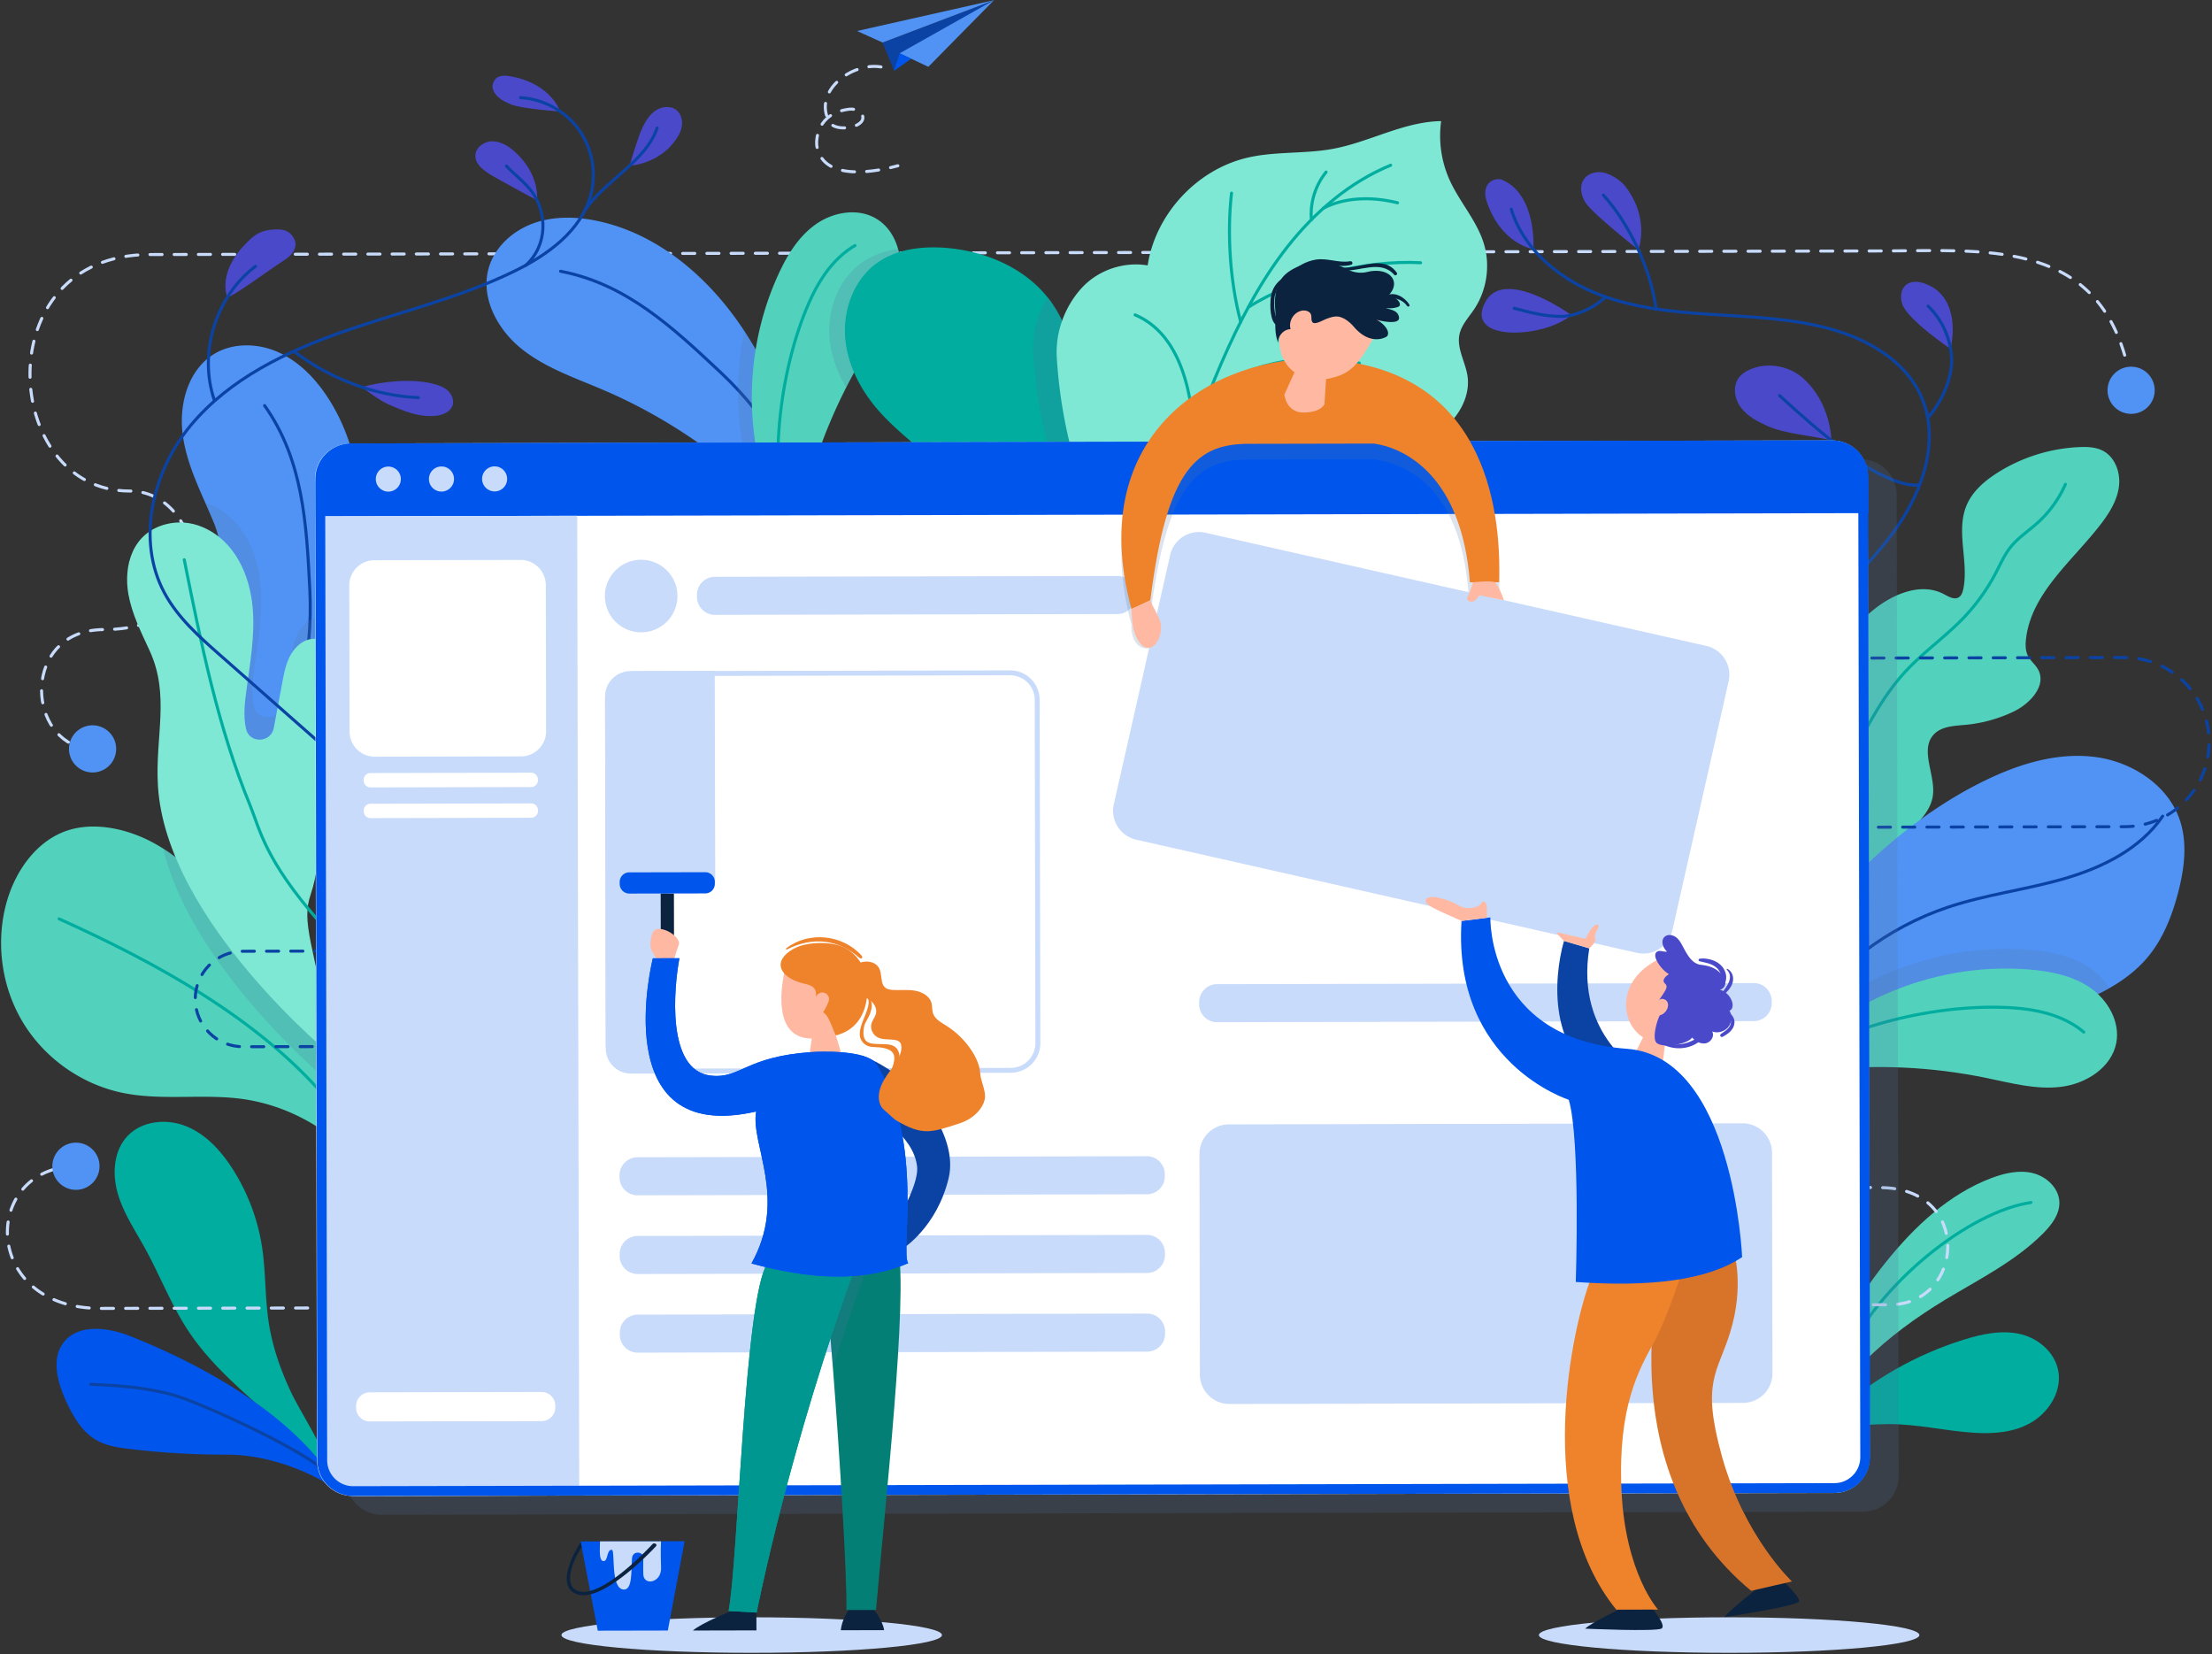 <svg width="729" height="545" fill="none" xmlns="http://www.w3.org/2000/svg"><rect width="100%" height="100%" fill="#333333" stroke="none"/><path d="M247.739 544.614c34.631 0 62.706-2.621 62.706-5.855 0-3.233-28.075-5.854-62.706-5.854s-62.705 2.621-62.705 5.854c0 3.234 28.074 5.855 62.705 5.855ZM569.863 544.614c34.631 0 62.705-2.621 62.705-5.855 0-3.233-28.074-5.854-62.705-5.854s-62.705 2.621-62.705 5.854c0 3.234 28.074 5.855 62.705 5.855Z" fill="#C8DBFB"/><path d="M702.348 126.49a87.611 87.611 0 0 0-.584-3.194" stroke="#C8DBFB" stroke-linecap="round" stroke-linejoin="round"/><path d="M700.222 117.02c-11.178-38.078-46.854-34.397-79.091-34.332-34.703.065-571.907 1.184-571.907 1.184-53.993.114-48.753 78.02-6.49 77.923 24.304-.049 33.551 45.57-8.468 45.651-25.212.048-26.023 31.996-9.07 38.402" stroke="#C8DBFB" stroke-linecap="round" stroke-linejoin="round" stroke-dasharray="3.99 3.99"/><path d="M28.311 246.675c1.023.178 2.11.275 3.245.259" stroke="#C8DBFB" stroke-linecap="round" stroke-linejoin="round"/><path d="M38.176 245.458a7.782 7.782 0 0 1-6.36 8.968 7.784 7.784 0 0 1-8.972-6.357 7.783 7.783 0 0 1 6.36-8.968c4.234-.713 8.258 2.141 8.972 6.357ZM709.989 129.993c-.763 4.217-4.819 7.022-9.037 6.244-4.218-.762-7.025-4.817-6.246-9.033.762-4.217 4.818-7.022 9.037-6.244 4.218.762 7.008 4.801 6.246 9.033ZM117.38 188.731c-1.119 6.309-2.758 12.471-4.753 18.553-4.299 13.119-10.237 25.752-16.24 38.223-3.131 6.519-15.835 21.601-22.649 24.472.795-17.012.86-36.878-1.12-54.052-1.897-16.541 4.057-29.077-2.433-44.418a461.224 461.224 0 0 0-2.547-5.887c-3.228-7.298-6.425-14.628-7.43-22.493-1.298-9.973 1.8-21.342 10.432-26.531 6.213-3.73 14.309-3.535 20.945-.6 6.635 2.935 11.957 8.303 15.996 14.32 11.308 16.8 13.352 38.499 9.799 58.413Z" fill="#5193F4"/><path d="M87.204 133.642c12.704 17.936 13.807 38.824 14.91 60.765 1.103 21.942-4.17 44.175-15.023 63.279" stroke="#0B43A4" stroke-miterlimit="10" stroke-linecap="round" stroke-linejoin="round"/><path d="M86.67 464.437c-8.908-7.865-17.912-15.844-24.499-25.737-5.727-8.611-9.426-18.39-14.423-27.455-3.228-5.854-7.057-11.514-8.923-17.936-1.866-6.422-1.428-14.044 3.147-18.925 4.77-5.109 12.963-5.887 19.437-3.26 6.473 2.627 11.421 8.076 15.185 13.947a66.493 66.493 0 0 1 9.767 25.833c1.265 8.304.94 16.801 2.239 25.104 1.2 7.736 3.812 15.163 7.09 22.25 2.969 6.422 10.513 17.888 12.427 24.472-5.338 2.643-17.651-14.936-21.448-18.293Z" fill="#00AD9F"/><path d="M55.536 382.865c8.468 3.698 11.827 13.801 13.595 22.866 2.012 10.314 1.558 21.488 6.295 30.878 8.923 17.692 20.523 37.818 29.154 43.834" stroke="#00AD9F" stroke-miterlimit="10" stroke-linecap="round" stroke-linejoin="round"/><path d="M42.848 440.241c-7.382-2.919-17.262-4.119-22 2.254-3.958 5.336-1.914 12.909.828 18.958 2.32 5.108 5.257 10.314 10.124 13.087 3.326 1.897 7.236 2.465 11.048 2.919a264.206 264.206 0 0 0 32.026 1.849c12.395-.033 27.418 5.027 37.688 12.763-13.174-24.456-44.843-42.019-69.714-51.83Z" fill="#0056EC"/><path d="M29.885 456.134c9.41.405 18.901 1.054 27.921 3.73 9.232 2.724 44.746 19.022 50.294 25.947" stroke="#0B43A4" stroke-miterlimit="10" stroke-linecap="round" stroke-linejoin="round"/><path d="M123.448 390.033c-9.621-15.049-26.072-25.558-43.772-27.942-13.076-1.751-26.526.681-39.44-2.027-13.563-2.838-25.796-11.579-32.87-23.498-7.073-11.92-8.922-26.807-4.948-40.089 3.034-10.087 9.962-19.655 19.988-22.882 5.468-1.751 11.438-1.508 17.019-.178 5.16 1.232 9.945 3.389 14.358 6.195 10.091 6.389 18.252 16.217 24.385 26.66 5.564 9.487 19.29 24.261 28.635 33.878a521.593 521.593 0 0 0 9.458 9.454c6.392 7.979 3.391 30.942 7.187 40.429Z" fill="#52D2BC"/><path d="M19.47 302.769c31.425 14.174 65.69 32.759 87.982 59.063" stroke="#00AD9F" stroke-miterlimit="10" stroke-linecap="round" stroke-linejoin="round"/><path opacity=".2" d="M110.469 358.296s-46.822-37.947-56.702-78.668c10.09 6.389 18.251 16.217 24.384 26.66 5.565 9.487 19.29 24.261 28.635 33.878 1.103 5.092 2.32 11.076 3.683 18.13ZM112.626 207.284c-4.299 13.119-10.237 25.752-16.24 38.223-3.13 6.519-15.834 21.601-22.648 24.472.795-17.012.86-36.878-1.12-54.052-1.898-16.541 4.056-29.077-2.433-44.418a459.804 459.804 0 0 0-2.547-5.887c.6.195 1.184.405 1.752.649 10.675 4.573 15.607 15.86 16.516 26.823.762 9.049-.876 18.114-2.093 27.115-.568 4.151-1.022 8.4-.13 12.47.016.049.032.082.032.13 1.12 4.849 8.21 4.573 9.118-.34l2.84-15.066c.843-4.508 1.768-9.227 5.467-12.374 1.46-1.248 3.342-2.027 5.256-1.962 3.051.114 4.965 1.898 6.23 4.217Z" fill="#5275A0"/><path d="M110.469 348.793c-7.398-38.612-11.292-44.564-8.031-54.246 4.154-12.341 1.817-24.731 5.727-37.153 3.91-12.406 6.571-25.752 3.423-38.385-.989-3.99-3.017-8.336-7.819-8.514-1.931-.065-3.797.713-5.257 1.962-3.699 3.146-4.624 7.865-5.467 12.373l-2.823 15.066c-.925 4.898-7.999 5.19-9.118.324-.016-.048-.016-.081-.033-.129-.908-4.071-.438-8.32.114-12.471 1.217-9.017 2.855-18.066 2.11-27.131-.91-10.963-5.841-22.25-16.533-26.807-3.78-1.622-8.063-1.978-12.054-.957-11.146 2.854-14.034 13.752-12.395 23.045 1.151 6.551 4.218 12.568 6.992 18.601 6.782 14.741 1.8 28.266 2.742 44.467 2.596 44.742 58.422 89.955 58.422 89.955Z" fill="#7EE8D4"/><path d="M60.727 184.434c5.5 27.471 11.064 55.138 21.74 81.053 3.13 7.589 4.656 17.595 22.778 38.255" stroke="#00AD9F" stroke-miterlimit="10" stroke-linecap="round" stroke-linejoin="round"/><path d="M275.287 191.472c-5.694-6.503-10.951-13.12-16.483-19.493-3.586-4.135-7.285-8.173-11.308-12a114.251 114.251 0 0 0-6.23-5.563c-12.85-10.606-27.191-19.412-42.523-25.963-9.248-3.957-19.014-7.217-26.867-13.525-7.852-6.292-13.498-16.639-10.886-26.353 1.898-7.006 7.853-12.455 14.683-14.952 6.814-2.481 14.374-2.287 21.464-.762 19.793 4.265 36.325 18.487 47.568 35.304.195.292.406.6.601.908 8.241 12.569 14.001 26.548 19.014 40.786 1.606 4.573 3.131 9.179 4.64 13.768 2.271 6.86 9.247 21.05 6.327 27.845Z" fill="#5193F4"/><path d="M184.742 89.386c21.594 4.12 36.876 18.406 52.889 33.456 16.013 15.049 27.63 34.72 33.065 56.013" stroke="#0B43A4" stroke-miterlimit="10" stroke-linecap="round" stroke-linejoin="round"/><path opacity=".2" d="M258.804 171.979c-.179 2.238-.114 4.476.308 6.746-5.403-1.232-9.15-9.616-11.616-18.746-2.418-8.871-3.618-18.472-3.991-22.899a99.056 99.056 0 0 1 1.8-28.007c8.242 12.569 14.002 26.548 19.015 40.786a168.375 168.375 0 0 0-4.413 15.504c-.519 2.221-.925 4.411-1.103 6.616Z" fill="#5275A0"/><path d="M296.265 94.056c-1.834 8.093-6.717 15.082-11.032 22.185a171.43 171.43 0 0 0-6.376 11.466 174.578 174.578 0 0 0-14.375 39.277c-1.054 4.46-1.638 8.839-.795 13.363-10.643-2.432-14.893-32.677-15.607-41.661-1.282-16.185 1.476-32.775 8.144-47.597 2.904-6.503 6.668-12.893 12.46-17.06 5.776-4.168 13.953-5.628 20.069-1.995 3.683 2.189 6.052 5.822 7.203 9.957 1.136 3.86 1.185 8.157.309 12.065Z" fill="#52D2BC"/><path d="M259.631 171.428c-6.619-16.623-2.596-51.797 8.015-73.901 3.196-6.665 7.755-12.909 14.131-16.623" stroke="#00AD9F" stroke-miterlimit="10" stroke-linecap="round" stroke-linejoin="round"/><path opacity=".2" d="M296.265 94.058c-1.834 8.092-6.717 15.081-11.033 22.184a172.33 172.33 0 0 0-6.376 11.466c-2.904-4.898-4.899-10.298-5.451-15.941-.892-9.423 2.71-19.51 10.367-25.056 3.586-2.578 7.788-4.054 12.184-4.719 1.136 3.86 1.185 8.157.309 12.066Z" fill="#5275A0"/><path d="M357.672 164.455a34.275 34.275 0 0 1-2.758 8.951c-4.721 10.217-14.634 18.974-29.479 26.11 0 0-.827-16.152-1.006-20.482-.73-18.52-20.831-28.753-33.551-42.262-6.473-6.892-11.389-15.584-12.297-25.007-.893-9.422 2.709-19.509 10.367-25.055 6.424-4.638 14.828-5.643 22.745-5.043 12.752 1.021 25.618 6.357 33.551 16.314.341.373.633.778.925 1.168 4.851 6.632 7.35 14.708 9.183 22.752 3.18 13.93 4.607 28.428 2.32 42.554Z" fill="#00AD9F"/><path d="M294.431 96.635c13.92 7.2 27.857 15.893 35.952 29.288 11.308 18.698 8.842 43.024.13 63.052" stroke="#00AD9F" stroke-miterlimit="10" stroke-linecap="round" stroke-linejoin="round"/><path d="M590.484 283.893c8.874-14.595 4.332-33.375 7.43-50.159 2.369-12.909 9.556-24.877 19.842-33.051 6.457-5.124 15.526-8.789 22.811-4.946 1.574.827 3.456 2.011 4.981 1.07.908-.551 1.265-1.686 1.492-2.724 1.85-9.065-2.514-18.974 1.055-27.52 1.914-4.606 5.889-8.044 10.091-10.72 8.112-5.173 17.603-8.141 27.207-8.53 2.548-.097 5.208 0 7.496 1.135 4.121 2.06 6.003 7.201 5.451 11.774-.552 4.573-3.083 8.676-5.873 12.341-9.312 12.179-22.957 22.688-24.758 37.899-.227 1.914-.227 3.957.649 5.676.86 1.67 2.45 2.854 3.342 4.492 2.872 5.271-2.676 11.255-8.079 13.833a46.824 46.824 0 0 1-15.77 4.363c-3.764.357-7.998.438-10.561 3.211-4.721 5.124.697 13.314-.292 20.206-.617 4.298-3.732 7.768-6.879 10.784a124.377 124.377 0 0 1-18.982 14.969c-5.516 3.535-11.341 6.649-16.224 10.995-4.883 4.346-8.826 10.233-9.15 16.768" fill="#52D2BC"/><path d="M602.165 269.687c1.444-7.071 4.737-13.623 7.998-20.061 5.095-10.071 10.286-20.287 17.976-28.542 5.841-6.276 12.963-11.238 18.901-17.417a64.978 64.978 0 0 0 10.675-14.822c1.542-2.935 2.872-6.017 4.933-8.595 2.466-3.065 5.824-5.255 8.76-7.882a37.393 37.393 0 0 0 9.28-12.795" stroke="#00AD9F" stroke-miterlimit="10" stroke-linecap="round" stroke-linejoin="round"/><path d="M717.857 294.012c-1.995 7.687-4.964 15.293-10.058 21.39-3.521 4.201-7.901 7.525-12.687 10.233-2.467 1.411-5.062 2.644-7.674 3.746a92.15 92.15 0 0 1-32.075 7.104c-16.029.6-32.512-2.936-47.893 1.637-7.057 2.092-13.563 5.903-18.9 10.947a45.967 45.967 0 0 0-8.486 10.719l2.093-13.298c3.878-14.303 7.836-28.866 15.754-41.402 5.11-8.124 11.746-15.195 18.803-21.698 11.276-10.411 23.784-19.574 37.591-26.272 11.162-5.416 23.557-9.227 35.887-7.719 12.314 1.492 24.417 9.276 28.262 21.066 2.466 7.573 1.395 15.844-.617 23.547Z" fill="#5193F4"/><path d="M592.658 336.371c11.778-17.417 29.414-30.812 49.369-37.461 12.427-4.152 25.585-5.725 38.175-9.358 12.589-3.632 25.163-9.795 32.545-20.628" stroke="#0B43A4" stroke-miterlimit="10" stroke-linecap="round" stroke-linejoin="round"/><path d="M600.413 464.112c.698-17.887 9.945-34.396 21.189-48.343 9.361-11.627 20.669-22.266 34.638-27.568 4.38-1.655 9.182-2.774 13.725-1.655 4.543 1.119 8.663 4.995 8.745 9.682.064 3.941-2.58 7.395-5.371 10.184-9.182 9.195-21.042 15.082-32.171 21.796-19.112 11.546-37.283 26.953-44.859 47.954" fill="#52D2BC"/><path d="M607.487 448.463c11.681-26.045 41.922-49.332 61.861-52.235" stroke="#00AD9F" stroke-miterlimit="10" stroke-linecap="round" stroke-linejoin="round"/><path d="M593.112 478.335c-.162-3 9.621-10.833 11.828-12.828 12.216-11.076 26.72-19.217 42.052-24.017 6.197-1.946 12.8-3.357 18.998-1.865 6.214 1.492 11.908 6.584 12.508 13.265.585 6.487-3.763 12.844-9.328 15.974-5.565 3.146-12.055 3.616-18.252 3.26-9.572-.552-18.982-2.936-28.586-2.871-9.621.081-23.119 1.054-29.22 9.082Z" fill="#00AD9F"/><path d="M603.074 469.237c19.647-10.638 49.353-17.563 70.93-14.952" stroke="#00AD9F" stroke-miterlimit="10" stroke-linecap="round" stroke-linejoin="round"/><path opacity=".2" d="M357.672 164.454a34.27 34.27 0 0 1-2.758 8.952c-6.896-14.611-12.963-33.683-14.423-57.1-.39-6.341 1.379-12.86 4.753-18.325.341.373.633.778.925 1.168 4.851 6.632 7.349 14.708 9.183 22.752 3.179 13.93 4.607 28.428 2.32 42.553Z" fill="#5275A0"/><path d="M425.633 163.627c14.667-5.205 29.917-9.357 43.253-17.401 4.04-2.432 7.917-5.254 10.789-8.984 2.855-3.73 4.624-8.497 3.991-13.168-.649-4.735-3.683-9.276-2.661-13.963.682-3.081 2.986-5.481 4.754-8.108 4.202-6.211 5.451-14.336 3.326-21.537-2.304-7.719-8.096-13.914-11.389-21.26a35.505 35.505 0 0 1-2.742-19.298c-12.314.162-23.541 6.892-35.644 9.13-9.264 1.719-18.885.778-28.067 2.887-16.727 3.843-30.42 18.568-33.016 35.531-7.755-1.33-16.11 1.46-21.513 7.2-5.727 6.098-8.955 14.774-8.436 23.126 3.78 60.7 38.548 92.356 38.548 92.356s33.21-44.516 38.807-46.511Z" fill="#7EE8D4"/><path d="M392.813 163.206c-1.525-14.969 3.715-29.775 9.718-43.575 5.856-13.444 12.606-26.629 21.658-38.175 9.053-11.547 20.556-21.44 34.135-27.018" stroke="#00AD9F" stroke-miterlimit="10" stroke-linecap="round" stroke-linejoin="round"/><path d="M405.873 63.633c-1.542 13.347-.455 29.434 3.017 42.408M411.389 101.257c15.25-9.78 38.71-15.715 56.799-14.677M374.09 103.754c18.366 7.736 19.112 34.721 19.615 42.391M398.702 128.988c14.05-10.071 34.346-13.103 49.288-9.341M437.039 56.692c-4.218 5.206-5.273 11.4-4.851 15.698M436.179 68.58c6.474-3.309 15.137-4.071 24.401-1.752" stroke="#00AD9F" stroke-miterlimit="10" stroke-linecap="round" stroke-linejoin="round"/><path d="M74.94 97.948c1.719-.097 13.497-8.805 18.024-11.74 1.282-.828 2.563-1.687 3.456-2.92.892-1.232 1.314-2.919.665-4.297-.811-1.703-2.142-3.406-5.5-3.406-5.857.016-7.901 1.946-10.757 4.882-9.426 9.746-5.889 17.481-5.889 17.481ZM127.716 133.091c5.126 2.303 10.594 4.589 16.175 3.876 2.157-.276 4.526-1.265 5.24-3.309.617-1.751-.227-3.778-1.622-5.011-1.396-1.232-3.229-1.832-5.046-2.27-6.814-1.67-16.402-.746-23.151 1.168-.017 0 5.337 4.167 8.404 5.546ZM161.461 57.422c-2.288-1.443-4.819-3.373-4.803-6.081 0-2.709 2.823-4.768 5.533-4.784 2.709-.016 5.224 1.46 7.268 3.26 8.615 7.573 7.544 16.2 7.544 16.2s-12.995-6.99-15.542-8.595ZM168.259 34.345c-2.012-.86-4.073-1.897-5.257-3.746-.568-.892-.892-2.027-.551-3.032.584-1.67 1.638-3.179 5.873-2.417 13.384 2.433 16.305 11.596 16.305 11.596s-12.817-.876-16.37-2.4ZM207.472 54.617c5.37-.47 10.918-3.13 14.293-7.33 1.282-1.59 2.45-3.325 2.872-5.32.421-1.994-.033-4.265-1.574-5.595-1.882-1.621-4.867-1.362-6.928 0-2.076 1.363-3.407 3.6-4.478 5.822-1.427 2.984-4.185 12.423-4.185 12.423Z" fill="#4A49CA"/><path d="m111.605 250.291-39.002-34.364c-6.928-6.097-14.001-12.39-18.382-20.514-9.426-17.466-3.99-40.154 8.745-55.381 12.735-15.228 31.393-24.212 50.148-30.748 18.738-6.535 38.256-11.125 56.118-19.785 11.211-5.432 22.47-13.508 25.553-25.574 1.849-7.249.292-15.309-4.121-21.341-4.413-6.05-11.617-9.974-19.096-10.412" stroke="#0B43A4" stroke-miterlimit="10" stroke-linecap="round" stroke-linejoin="round"/><path d="M216.557 42.162c-3.553 10.898-17.392 17.53-23.703 26.985M166.879 54.698c2.726 2.87 5.987 5.254 8.372 8.416 5.029 6.698 5.435 17.58-1.996 24.326M96.874 115.739c11.47 8.838 26.542 14.725 41.013 15.276M70.623 131.826c-5.289-15.569.47-34.218 13.612-44.094" stroke="#0B43A4" stroke-miterlimit="10" stroke-linecap="round" stroke-linejoin="round"/><path d="M489.864 66.05c-.617-1.93-.584-4.298.827-5.741 1.136-1.135 3.018-1.654 4.494-1.006 11.406 5.011 10.173 22.802 10.173 22.802s-10.805-1.557-15.494-16.055ZM489.588 99.376c-7.382 13.33 18.836 12.308 28.294 4.459 0 0-21.934-15.941-28.294-4.46ZM522.75 67.071c-1.785-2.432-2.418-6.065-.471-8.384 1.444-1.719 3.959-2.254 6.165-1.832 2.207.421 5.516 2.465 6.928 4.216 8.631 10.736 4.575 21.228 4.575 21.228s-14.293-11.238-17.197-15.228ZM626.874 100.073c-.633-2.076-.487-4.606 1.119-6.065 1.022-.925 2.466-1.249 3.829-1.152 1.363.098 2.677.6 3.926 1.168 2.677 1.216 4.754 3.357 6.036 6 3.244 6.682 1.038 14.936 1.038 14.936s-14.358-9.714-15.948-14.887ZM594.118 124.528c-4.64-4.07-11.729-5.27-17.391-2.789-1.444.632-2.807 1.524-3.716 2.789-2.076 2.871-1.346 7.055.811 9.86 2.142 2.806 5.403 4.508 8.632 5.968 5.84 2.643 14.893 3.179 21.107 4.768-.016-.016-.033-12.341-9.443-20.596Z" fill="#4A49CA"/><path d="M498.041 68.92c3.861 12.617 14.779 22.153 26.931 27.293 12.152 5.157 25.536 6.52 38.726 7.363 13.174.859 26.51 1.281 39.246 4.735 12.411 3.373 24.79 10.379 30.111 22.088 6.49 14.255.747 31.282-8.371 44.029-9.102 12.73-21.367 22.996-30.177 35.937-4.039 5.935-7.43 12.909-6.603 20.044 1.087 9.519 9.118 16.525 16.565 22.558" stroke="#0B43A4" stroke-miterlimit="10" stroke-linecap="round" stroke-linejoin="round"/><path d="M528.412 64.282c8.728 9.65 15.704 24.747 17.408 37.656M499.046 101.581c4.997 1.33 10.059 2.66 15.218 2.676 5.16.016 11.146-2.854 14.861-6.438M635.424 100.851c4.672 4.509 7.528 10.882 7.771 17.369.243 6.503-3.358 14.368-7.69 19.217M586.477 130.334c9.345 8.595 17.473 15.552 27.856 22.85 4.737 3.34 14.147 7.605 18.333 6.503" stroke="#0B43A4" stroke-miterlimit="10" stroke-linecap="round" stroke-linejoin="round"/><path opacity=".2" d="M695.11 325.635c-2.466 1.411-5.062 2.644-7.674 3.746a92.15 92.15 0 0 1-32.074 7.104c-16.03.6-32.513-2.936-47.893 1.637-7.057 2.092-13.563 5.903-18.901 10.947-.535.259-1.071.551-1.606.859-1.282-10.849 25.78-24.99 34.005-28.671 14.845-6.649 31.393-9.601 47.617-8.303 7.106.567 14.391 1.962 20.247 6 2.515 1.735 4.722 4.054 6.279 6.681Z" fill="#5275A0"/><path d="M668.569 319.441c7.107.567 14.391 1.962 20.248 6 5.857 4.038 9.994 11.254 8.631 18.244-1.59 8.141-10.01 13.444-18.252 14.433-8.242 1.006-16.467-1.265-24.595-2.935-17.992-3.698-36.553-4.557-54.804-2.498-4.559.503-8.875 1.411-12.85 3.746-1.281-10.849 25.796-24.99 34.022-28.671 14.845-6.665 31.393-9.617 47.6-8.319Z" fill="#52D2BC"/><path d="M593.988 349.588c13.434-11.806 47.942-19.817 72.342-17.239 7.35.779 14.764 2.968 20.41 7.736" stroke="#00AD9F" stroke-miterlimit="10" stroke-linecap="round" stroke-linejoin="round"/><path d="m568.89 216.933 131.235-.276c15.396-.033 27.905 12.422 27.937 27.812.033 15.39-12.427 27.893-27.824 27.926l-89.766.178M171.828 313.245l-91.779.195c-8.696.016-15.72 7.071-15.704 15.763.016 8.692 7.073 15.714 15.77 15.698l26.752-.049" stroke="#0B43A4" stroke-miterlimit="10" stroke-linecap="round" stroke-linejoin="round" stroke-dasharray="4 4"/><path d="M25.342 384.276c-31.441.065-32.09 46.948 7.901 46.851 40.008-.081 564.801-1.168 589.543-1.216 24.741-.049 27.353-38.645-3.229-38.58-60.888.129-62.9-28.899-29.106-28.964" stroke="#C8DBFB" stroke-miterlimit="10" stroke-linecap="round" stroke-linejoin="round" stroke-dasharray="4 4"/><path d="M32.692 382.979a7.783 7.783 0 0 1-6.36 8.968 7.786 7.786 0 0 1-8.972-6.357 7.782 7.782 0 0 1 6.36-8.968c4.235-.714 8.258 2.124 8.972 6.357Z" fill="#5193F4"/><path d="M605.54 362.578a7.784 7.784 0 0 1-6.36 8.968 7.786 7.786 0 0 1-8.972-6.357 7.781 7.781 0 0 1 6.36-8.968c4.234-.714 8.241 2.14 8.972 6.357Z" fill="#0B43A4"/><path opacity=".2" d="m613.992 498.12-488.159 1.005c-6.506.016-11.811-5.254-11.811-11.757l-.665-323.254c-.016-6.503 5.256-11.806 11.762-11.806l488.16-1.006c6.505-.016 11.811 5.255 11.811 11.758l.665 323.254c.016 6.503-5.241 11.789-11.763 11.806Z" fill="#5275A0"/><path d="m604.437 491.939-488.16 1.006c-6.505.016-11.811-5.255-11.811-11.758l-.665-323.254c-.016-6.503 5.257-11.806 11.763-11.806l488.159-1.005c6.506-.016 11.811 5.254 11.811 11.757l.665 323.254c.016 6.503-5.256 11.79-11.762 11.806Z" fill="#fff"/><path d="m602.928 145.108-486.066 1.005c-7.09.016-12.817 5.773-12.817 12.86l.016 11.157 511.749-1.054-.016-11.157c-.016-7.087-5.776-12.828-12.866-12.811Z" fill="#0056EC"/><path d="m117.446 492.946 73.445-.146-.665-322.848-86.279.178.633 310.037c.016 7.071 5.776 12.796 12.866 12.779Z" fill="#C8DBFB"/><path d="M603.869 148.351c4.705 0 8.534 3.827 8.55 8.53l.665 323.254a8.473 8.473 0 0 1-2.498 6.049 8.429 8.429 0 0 1-6.035 2.514l-488.176 1.005c-4.705 0-8.534-3.827-8.55-8.53l-.665-323.254c0-2.287.876-4.427 2.498-6.049a8.43 8.43 0 0 1 6.036-2.514l488.143-1.005h.032Zm0-3.243h-.032l-488.16 1.005c-6.505.016-11.778 5.303-11.762 11.806l.665 323.254c.016 6.503 5.289 11.757 11.795 11.757h.032l488.16-1.005c6.506-.016 11.778-5.303 11.762-11.806l-.665-323.254c-.016-6.503-5.289-11.757-11.795-11.757Z" fill="#0056EC"/><path d="m178.496 468.264-56.605.114a4.514 4.514 0 0 1-4.527-4.509v-.567a4.514 4.514 0 0 1 4.51-4.525l56.605-.113c2.499 0 4.527 2.01 4.527 4.508v.568c.016 2.497-2.012 4.524-4.51 4.524ZM171.698 249.237l-48.185.097c-4.575.017-8.29-3.697-8.306-8.27l-.098-48.165c-.016-4.573 3.699-8.287 8.275-8.303l48.184-.097c4.576-.017 8.291 3.697 8.307 8.27l.097 48.165c0 4.589-3.699 8.303-8.274 8.303Z" fill="#fff"/><path d="m377.984 393.52-167.884.34a5.915 5.915 0 0 1-5.922-5.886v-.73a5.915 5.915 0 0 1 5.889-5.919l167.885-.341a5.916 5.916 0 0 1 5.922 5.887v.73c0 3.276-2.629 5.919-5.89 5.919ZM368.282 202.321l-132.662.276a5.915 5.915 0 0 1-5.922-5.887v-.73a5.915 5.915 0 0 1 5.889-5.919l132.663-.276a5.917 5.917 0 0 1 5.922 5.887v.73c0 3.276-2.629 5.919-5.89 5.919ZM578.008 336.452l-176.889.373a5.915 5.915 0 0 1-5.921-5.887v-.729a5.916 5.916 0 0 1 5.889-5.92l176.889-.356a5.914 5.914 0 0 1 5.921 5.886v.73c0 3.244-2.628 5.887-5.889 5.903ZM378.033 419.451l-167.884.34a5.915 5.915 0 0 1-5.922-5.886v-.73a5.915 5.915 0 0 1 5.889-5.919l167.885-.341a5.915 5.915 0 0 1 5.921 5.887v.73c.017 3.259-2.628 5.903-5.889 5.919ZM378.081 445.366l-167.884.34a5.916 5.916 0 0 1-5.922-5.887v-.729a5.917 5.917 0 0 1 5.89-5.92l167.884-.34a5.916 5.916 0 0 1 5.922 5.887v.729a5.896 5.896 0 0 1-5.89 5.92ZM574.406 462.264l-169.198.357c-5.387.016-9.767-4.347-9.767-9.731l-.146-72.636c-.016-5.384 4.348-9.762 9.734-9.762l169.199-.357c5.386-.016 9.766 4.346 9.766 9.73l.146 72.636c.017 5.384-4.347 9.763-9.734 9.763ZM132.112 157.854a4.13 4.13 0 0 1-4.121 4.135c-2.271 0-4.137-1.848-4.137-4.119a4.13 4.13 0 0 1 4.121-4.135c2.271 0 4.137 1.849 4.137 4.119ZM145.496 161.973a4.137 4.137 0 0 0 4.138-4.135 4.137 4.137 0 0 0-4.138-4.135 4.136 4.136 0 0 0-4.137 4.135 4.136 4.136 0 0 0 4.137 4.135ZM167.139 157.789a4.13 4.13 0 0 1-4.121 4.136c-2.271 0-4.137-1.849-4.137-4.12a4.13 4.13 0 0 1 4.121-4.135c2.272-.016 4.121 1.833 4.137 4.119ZM223.205 197.593c.659-6.568-4.134-12.425-10.705-13.084-6.57-.658-12.431 4.133-13.089 10.701-.659 6.568 4.134 12.426 10.705 13.084 6.571.658 12.431-4.133 13.089-10.701Z" fill="#C8DBFB"/><path d="m175.056 259.34-52.97.114a2.24 2.24 0 0 1-2.239-2.222v-.276a2.24 2.24 0 0 1 2.222-2.238l52.971-.113a2.24 2.24 0 0 1 2.239 2.222v.275a2.23 2.23 0 0 1-2.223 2.238ZM175.073 269.46l-52.971.113a2.24 2.24 0 0 1-2.239-2.222v-.275c0-1.233.989-2.222 2.222-2.238l52.971-.114a2.24 2.24 0 0 1 2.239 2.222v.276a2.24 2.24 0 0 1-2.222 2.238Z" fill="#fff"/><path d="m235.717 290.834-14.974.146.113 62.727-12.93.033c-4.559.016-8.258-3.682-8.274-8.239l-.244-116a8.324 8.324 0 0 1 8.323-8.352l27.824-.065.162 69.75Z" fill="#C8DBFB"/><path d="M332.882 220.89v1.621c4.478 0 8.128 3.633 8.128 8.109l.227 113.097a8.133 8.133 0 0 1-2.369 5.757c-1.525 1.541-3.569 2.384-5.743 2.401l-123.739.259c-4.478 0-8.128-3.633-8.128-8.109l-.227-113.097c0-2.173.843-4.216 2.368-5.757 1.525-1.541 3.57-2.384 5.744-2.4l123.723-.26.016-1.621Zm0 0h-.016l-123.723.259c-5.387.016-9.751 4.379-9.735 9.763l.227 113.097c.017 5.384 4.381 9.73 9.751 9.73h.016l123.723-.259c5.387-.016 9.751-4.379 9.735-9.763l-.228-113.097c0-5.384-4.364-9.747-9.75-9.73ZM539.476 313.959l-165.028-37.283c-5.257-1.184-8.55-6.405-7.366-11.66l18.56-82.107c1.184-5.254 6.408-8.546 11.665-7.362l165.029 37.283c5.256 1.184 8.55 6.406 7.365 11.66l-18.56 82.107c-1.184 5.254-6.408 8.562-11.665 7.362Z" fill="#C8DBFB"/><path d="m220.094 537.267-23.087.049-5.662-29.401 34.281-.065-5.532 29.417Z" fill="#0056EC"/><path d="M197.738 507.898c0 2.401-.455 6.422 1.151 6.487 1.607.065.941-3.827 2.758-3.713 1.169.064-.535 12.779 3.862 13.087 3.017.211 2.466-6.228 2.774-10.266.211-2.724 3.699-2.189 3.732-.389.032 2.027-.098 3.373 0 5.676.162 3.844 6.067 2.822 5.856-2.303-.211-5.124-.016-8.595-.016-8.595l-20.117.016Z" fill="#C8DBFB"/><path d="M192.221 525.656a6.29 6.29 0 0 1-1.363-.146c-1.703-.373-2.887-1.265-3.553-2.66-2.352-4.995 3.845-14.336 4.089-14.757l.324 1.686c-.048.098-5.451 8.125-3.326 12.617.503 1.07 1.396 1.735 2.742 2.027a5.45 5.45 0 0 0 1.152.114c8.323-.016 22.535-15.504 22.697-15.682.584-.697 1.671-.032 1.282.551-.665.746-15.104 16.234-24.044 16.25Z" fill="#0C2340"/><path opacity=".2" d="M434.865 123.523c-32.821-1.249-78.004 23.012-61.975 82.334-.341 5.011 2.661 8.595 5.857 7.622 3.196-.973.373-10.493.373-10.493 5.468-44.11 15.689-51.732 33.032-51.57l40.706-.081c10.058 1.476 28.343 8.514 31.084 43.818l10.14 1.865c.795-25.509-5.37-71.436-59.217-73.495Z" fill="#5275A0"/><path d="M434.865 118.35c-32.821-1.249-78.004 23.011-61.975 82.333l6.23-2.87c5.468-44.11 15.689-51.732 33.032-51.57l40.706-.081c10.058 1.475 28.829 10.411 31.571 45.715l9.637-.016c.811-25.525-5.354-71.452-59.201-73.511Z" fill="#EF832B"/><path d="m428.149 119.323-4.867 10.703s.584 6.032 6.506 5.903c5.921-.13 6.716-2.854 6.716-2.854l.779-12.293-9.134-1.459Z" fill="#FFB9A3"/><path d="M453.215 110.387c-5.549 9.811-8.015 12.876-15.283 14.352-9.41 1.914-19.956-4.427-15.056-20.06 3.991-12.747 10.059-10.785 15.98-10.298 5.922.47 20.361 5.4 14.359 16.006Z" fill="#FFB9A3"/><path d="M431.118 102.635c-1.477-.762-3.375-.113-4.527 1.087-1.184 1.248-1.752 3.097-1.249 4.735-2.271.033-4.267 2.254-4.056 4.525-1.557-3.617-.714-7.395-1.022-11.109-.308-3.714.097-7.736 2.498-10.574.99-1.167 2.256-2.059 3.602-2.773 5.111-2.724 11.552-2.805 16.743-.243 1.071.535 3.764 2.222 7.528 1.314 7.171-1.735 11.357 3.113 7.057 7.654 1.379.503 2.904 1.12 3.521 2.449.162.341.243.762.032 1.07-.146.211-.405.325-.665.406a7.865 7.865 0 0 1-3.78.292c.487.405 3.148.567 3.942 2.124 2.142 4.119-6.327 2.043-7.625 1.622 1.477.275 5.338 3.357 4.105 5.481-.243.422-5.468 3.454-10.951-2.919-1.282-1.476-2.872-2.854-4.754-3.357-1.476-.389-3.034.146-4.478.697-1.054.39-3.731 2.028-4.494 1.055-.795-1.038.292-2.676-1.427-3.536Z" fill="#0C2340"/><path d="M485.484 191.861c-1.461 5.011-2.921 5.498-1.169 6.293 1.769.794 3.197-2.011 3.197-2.011l8.144 1.621s-1.833-5.286-3.115-5.919c-1.282-.632-7.057.016-7.057.016ZM379.12 197.813c1.071 2.643 1.363 2.66 2.839 5.838 2.839 6.065-3.796 15.65-7.917 5.19-1.136-2.871-1.152-8.141-1.152-8.141l6.23-2.887Z" fill="#FFB9A3"/><path d="M442.718 89.143c5.564.308 12.411-3.617 16.775 1.41.406.47 1.217-.145.86-.664-4.17-5.984-11.909-1.525-17.619-1.687-.617 0-.601.908-.016.94ZM444.957 86.078c-3.797.665-7.463-1.136-11.276-.536-3.099.487-5.857 2.076-8.193 4.103-.6.52.179 1.541.86 1.103 3.277-2.157 6.425-4.022 10.513-3.714 2.969.211 5.484 1.103 8.436.211.747-.227.422-1.297-.34-1.167ZM423.314 91.267c-2.677 1.67-4.218 3.892-4.543 7.087-.227 2.303-.292 7.573 2.028 8.871.552.308 1.136-.422.682-.892-1.493-1.509-1.623-5.579-1.509-7.493.162-2.935 1.395-5.173 3.731-6.924.373-.276.033-.909-.389-.649ZM464.474 100.397c-1.379-2.384-4.9-4.492-7.609-2.984-.422.243-.227.892.243.892 1.185.016 2.271-.13 3.423.227 1.314.406 2.418 1.168 3.196 2.287.325.454 1.023.065.747-.422Z" fill="#0C2340"/><path d="M283.935 347.788c17.213 6.324 32.155 26.044 28.716 40.396-3.878 16.201-15.056 23.191-15.056 23.191l-3.521-6.503s8.94-13.963 8.161-20.563c-1.249-10.558-14.585-17.628-14.585-17.628l-3.715-18.893Z" fill="#0B43A4"/><path d="M241.574 530.586s-10.561 4.265-13.206 6.681l20.929-.048-.016-6.649-7.707.016ZM287.828 530.181s3.002 3.47 3.553 6.957l-14.277.032c.244-2.4 1.266-4.719 2.661-6.973l8.063-.016Z" fill="#0C2340"/><path d="m288.704 530.489-9.75.016c.195-11.482-2.174-50.613-4.462-79.869-1.346-17.157-2.677-30.942-3.455-33.731l5.224-1.152 19.712-4.378c3.374 15.406-4.413 86.145-7.269 119.114Z" fill="#047F76"/><path d="M252.866 416.288c-7.609 11.969-9.572 98.503-12.752 114.541l9.248.519s10.626-54.554 33.242-115.887l-29.738.827Z" fill="#009790"/><path opacity=".2" d="M286.498 415.461a791.166 791.166 0 0 0-12.006 35.175c-1.346-17.158-2.677-30.942-3.455-33.731l5.224-1.152 10.237-.292Z" fill="#5275A0"/><path d="M252.866 416.288c-7.609 11.969-9.572 98.503-12.752 114.541l9.248.519s10.626-54.554 33.242-115.887l-29.738.827Z" fill="#009790"/><path d="M258.674 319.684s-5.921 22.541 8.875 22.525l-.876 5.757 11.227 1.233-2.434-8.028s2.223-14.173 2.369-16.736c.275-4.784-13.125-13.2-19.161-4.751Z" fill="#FFB9A3"/><path d="m222.104 294.414-4.364.009.037 18.406 4.364-.009-.037-18.406Z" fill="#0C2340"/><path d="m232.424 294.385-25.017.049a3.171 3.171 0 0 1-3.18-3.163v-.648a3.171 3.171 0 0 1 3.164-3.179l25.017-.048a3.17 3.17 0 0 1 3.18 3.162v.649c.016 1.751-1.412 3.178-3.164 3.178Z" fill="#0056EC"/><path d="M216.573 317.624c-.113-4.168-3.569-3.081-1.671-9.892 1.168-4.217 9.881.681 8.794 3.6-1.087 2.919-2.337 7.541-2.337 7.541l-4.786-1.249Z" fill="#FFB9A3"/><path d="M267.646 346.653c-22.113 1.459-23.573 8.919-33.47 7.751-14.65-1.719-12.086-28.915-10.269-38.661l-8.745.016s-15.77 61.933 34.038 50.484c-1.915 10.849 10.48 28.574-1.542 50.078 18.901 5.141 36.553 6.389 51.657-.097-2.644-3.568 5.419-39.554-10.367-65.452-3.082-5.076-19.679-4.233-21.302-4.119Z" fill="#0056EC"/><path d="M267.646 346.653c-22.113 1.459-23.573 8.919-33.47 7.751-14.65-1.719-12.086-28.915-10.269-38.661l-8.745.016s-15.77 61.933 34.038 50.484c-1.915 10.849 10.48 28.574-1.542 50.078 18.901 5.141 36.553 6.389 51.657-.097-2.644-3.568 5.419-39.554-10.367-65.452-3.082-5.076-19.679-4.233-21.302-4.119Z" fill="#0056EC"/><path d="M264.596 324.014c1.444.373 3.115.648 3.894 1.865.503.794.47 1.783.422 2.708.259-.973 1.346-1.671 2.368-1.541 1.039.114 1.915 1.038 1.931 2.044.016.47-.146.924-.324 1.362a17.464 17.464 0 0 1-1.639 3.13c1.801.665 3.326 5.951 4.218 7.589 3.034-.762 9.799-3.373 10.383-14.125.276-5.011-1.249-11.011-6.684-14.336-3.845-2.351-10.205-2.384-14.601-1.265-3.569.909-9.248 4.476-6.603 8.628 1.33 2.092 4.25 3.324 6.635 3.941Z" fill="#EF832B"/><path d="M283.546 317.17c2.06-.681 4.672-.324 5.905 1.395.957 1.346.876 3.097 1.184 4.703.147.778.422 1.556 1.023 2.092.713.632 1.752.794 2.725.843 2.385.13 4.786-.178 7.139.227 2.352.405 4.753 1.719 5.418 3.908.374 1.217.163 2.546.617 3.73.665 1.784 2.563 2.806 4.218 3.844 3.521 2.205 6.522 5.189 8.68 8.643 1.379 2.19 2.434 4.622 2.596 7.168.162 2.546 2.012 5.919 1.509 8.417-.536 2.708-3.197 6.373-8.453 8.06-9.085 2.919-11.973 4.184-20.685-.99-1.055-.616-3.099-2.74-4.056-3.502-.747-.6-1.217-1.46-1.477-2.352-.73-2.497.114-5.189 1.412-7.46 1.298-2.27 3.066-4.281 4.396-6.535.795-1.362 1.444-2.871 1.379-4.427-.032-.584-.178-1.184-.6-1.606-.373-.357-.892-.535-1.411-.632-1.915-.373-4.024.016-5.744-.844-1.687-.827-2.612-2.87-2.093-4.622.341-1.167 1.233-2.156 1.477-3.34.357-1.719-.714-3.471-2.207-4.476-1.492-1.006-3.325-1.395-5.126-1.687-.893-.146-1.817-.292-2.531-.811-.893-.632-1.298-1.751-1.282-2.805.065-3.373 2.807-5.887 5.987-6.941Z" fill="#EF832B"/><path d="M281.906 326.235c10.935 2.368-2.871 12.731 2.921 17.693 1.655 1.411 3.569.973 5.5 1.233 7.43 1.021 3.358 6.065 2.855 10.022-.081.6.909.713 1.038.146.633-2.725 3.132-6.065 1.85-8.968-1.136-2.563-3.959-2.254-6.279-2.336-2.904-.081-6.1 0-5.013-5.757.243-1.281 1.266-2.578 1.768-3.794.568-1.395.958-2.773.649-4.298-.535-2.578-2.677-4.087-5.143-4.492-.356-.081-.519.47-.146.551ZM259.372 312.84c8.436-4.281 16.84-3.422 23.963 2.854.486.422 1.135-.227.714-.713-6.247-7.038-17.36-8.271-24.904-2.546-.243.194-.049.551.227.405Z" fill="#EF832B"/><path d="m542.738 339.29-3.651 7.363 8.924 3.649.957-8.466-6.23-2.546Z" fill="#FFB9A3"/><path d="M548.124 315.37c-20.264 8.822-11.957 30.196.373 27.682 6.003-1.216 9.037-20.546 9.037-20.546l-9.41-7.136Z" fill="#FFB9A3"/><path d="M554.857 312.337c-.665-1.232-1.298-2.562-2.401-3.438-1.103-.875-2.839-1.167-3.861-.21-1.363 1.265-.568 3.632.811 4.881-1.184.146-2.596-.681-3.472.146-.665.616-.438 1.719-.049 2.546a11.235 11.235 0 0 0 4.154 4.752c-1.022.583-2.223 1.719-1.606 2.724.178.276.454.47.632.746.39.649.017 1.492-.389 2.141a38.876 38.876 0 0 1-2.061 3.065c.698-.957 2.402-.568 2.905.502.502 1.071.064 2.384-.731 3.26-.438.486-.989.892-1.638 1.038-.552.13-3.018 7.719-1.103 9.211 2.368 1.833 10.415.243 11.583-1.832 1.169 1.264 2.872 2.221 4.559 1.881 1.688-.341 2.969-2.417 2.061-3.876 1.817.665 4.04.081 5.289-1.411 1.249-1.492 1.428-3.779.438-5.449.99-.292 1.2-1.638.941-2.643-.519-2.027-2.174-3.746-4.202-4.314 1.022.016 1.833-1.022 1.882-2.043.048-1.022-.487-1.995-1.136-2.79-1.898-2.351-4.153-2.967-6.96-3.324-2.823-.341-4.38-3.227-5.646-5.563Z" fill="#4A49CA"/><path d="M535.875 529.191s-11.859 5.693-13.449 7.46c0 0 23.33 1.054 25.163-.048 1.833-1.103-3.732-7.428-3.732-7.428l-7.982.016ZM579.988 522.753s-10.416 8.028-11.616 10.087c0 0 24.595-3.649 24.595-5.254 0-1.606-5.192-6.503-5.192-6.503l-7.787 1.67Z" fill="#0C2340"/><path d="M547.329 419.289c-.438 2.416-16.678 66.473 29.787 104.891l13.45-3.081s-15.656-14.676-23.038-41.11c-6.976-24.99-1.444-27.439 2.742-41.191 4.64-15.228 1.184-26.288 1.184-26.288l-24.125 6.779Z" fill="#D8742A"/><path d="M525.135 419.094c-7.366 17.596-20.004 77.55 7.544 111.298l13.758-.033s-10.838-11.871-12.055-39.424c-1.216-27.552 5.792-39.65 10.741-48.732 4.948-9.097 9.523-24.536 9.523-24.536l-29.511 1.427Z" fill="#EF832B"/><path d="M515.433 310.035c-3.65 12.876-4.851 36.683 13.45 46.267l12.249-2.984s-22.097-11.579-17.36-40.835l-8.339-2.448Z" fill="#0B43A4"/><path d="m481.671 303.45 9.507-1.167s-1.152 39.926 44.989 43.299c35.222 2.563 37.98 68.631 37.98 68.631-11.357 7.638-30.404 9.957-54.821 8.205 0 0 1.558-47.126-2.32-60.035 0-.016-38.337-12.065-35.335-58.933Z" fill="#0056EC"/><path d="M470.039 296.202c-1.607 1.864 5.11 4.232 11.632 7.249l8.355-1.022s.098-1.671 0-3.406c-.097-1.735-.973-2.724-1.963-1.232-.989 1.492-5.208 1.994-7.203.632-2.012-1.378-9.215-4.086-10.821-2.221ZM515.433 310.035c-3.067-3-2.239-2.822-2.239-2.822l9.329 2.108s2.044-4.557 3.796-4.67c1.736-.13-1.314 3.13-.616 4.346.697 1.216-1.915 3.503-1.915 3.503l-8.355-2.465Z" fill="#FFB9A3"/><path d="M560.097 316.732c1.915.487 3.861.681 5.451 1.995 1.574 1.297 2.288 3.519 1.152 5.319-.535.843.73 1.508 1.298.762 1.444-1.897 1.055-4.492-.405-6.292-1.688-2.06-4.819-2.919-7.382-2.643-.455.048-.617.729-.114.859ZM568.533 334.036c1.266.746 2.32 1.946 1.785 3.519-.503 1.443-1.963 2.303-3.147 3.13-.568.405-.082 1.265.551.94 1.752-.924 3.602-2.221 3.878-4.362.243-1.865-1.006-3.276-2.564-4.119-.568-.292-1.054.551-.503.892ZM547.232 343.701c4.299 2.676 10.383 2.238 13.936-1.524.438-.47-.163-1.346-.714-.925-3.894 2.887-8.307 3.811-12.866 1.849-.405-.178-.746.357-.356.6Z" fill="#4A49CA"/><path d="M569.101 319.554c2.466 2.351 0 5.562-1.59 7.573-.357.438.195 1.038.633.633 1.411-1.314 2.823-2.773 3.017-4.784.146-1.525-.486-2.968-1.833-3.714-.178-.097-.389.146-.227.292Z" fill="#4A49CA"/><path d="m294.658 23.302-3.796-9.293L327.576.062l-32.918 23.24Z" fill="#0B43A4"/><path d="M296.508 17.56 327.577.064 305.95 22.02l-9.442-4.46ZM282.458 10.214 327.577.062 290.862 14.01l-8.404-3.795Z" fill="#5193F4"/><path d="m296.508 17.56-1.85 5.742 5.614-3.957-3.764-1.784Z" fill="#0056EC"/><path d="M290.343 22.053c-9.588-1.622-22.6 8.076-17.003 18.163 1.898 3.438 11.73 1.946 11-1.849-.357-1.816-2.58-2.595-4.413-2.384-10.708 1.233-11.146 10.2-10.659 12.487 2.45 11.806 20.556 7.817 26.64 6.147" stroke="#C8DBFB" stroke-miterlimit="10" stroke-linecap="round" stroke-linejoin="round" stroke-dasharray="4 4"/></svg>